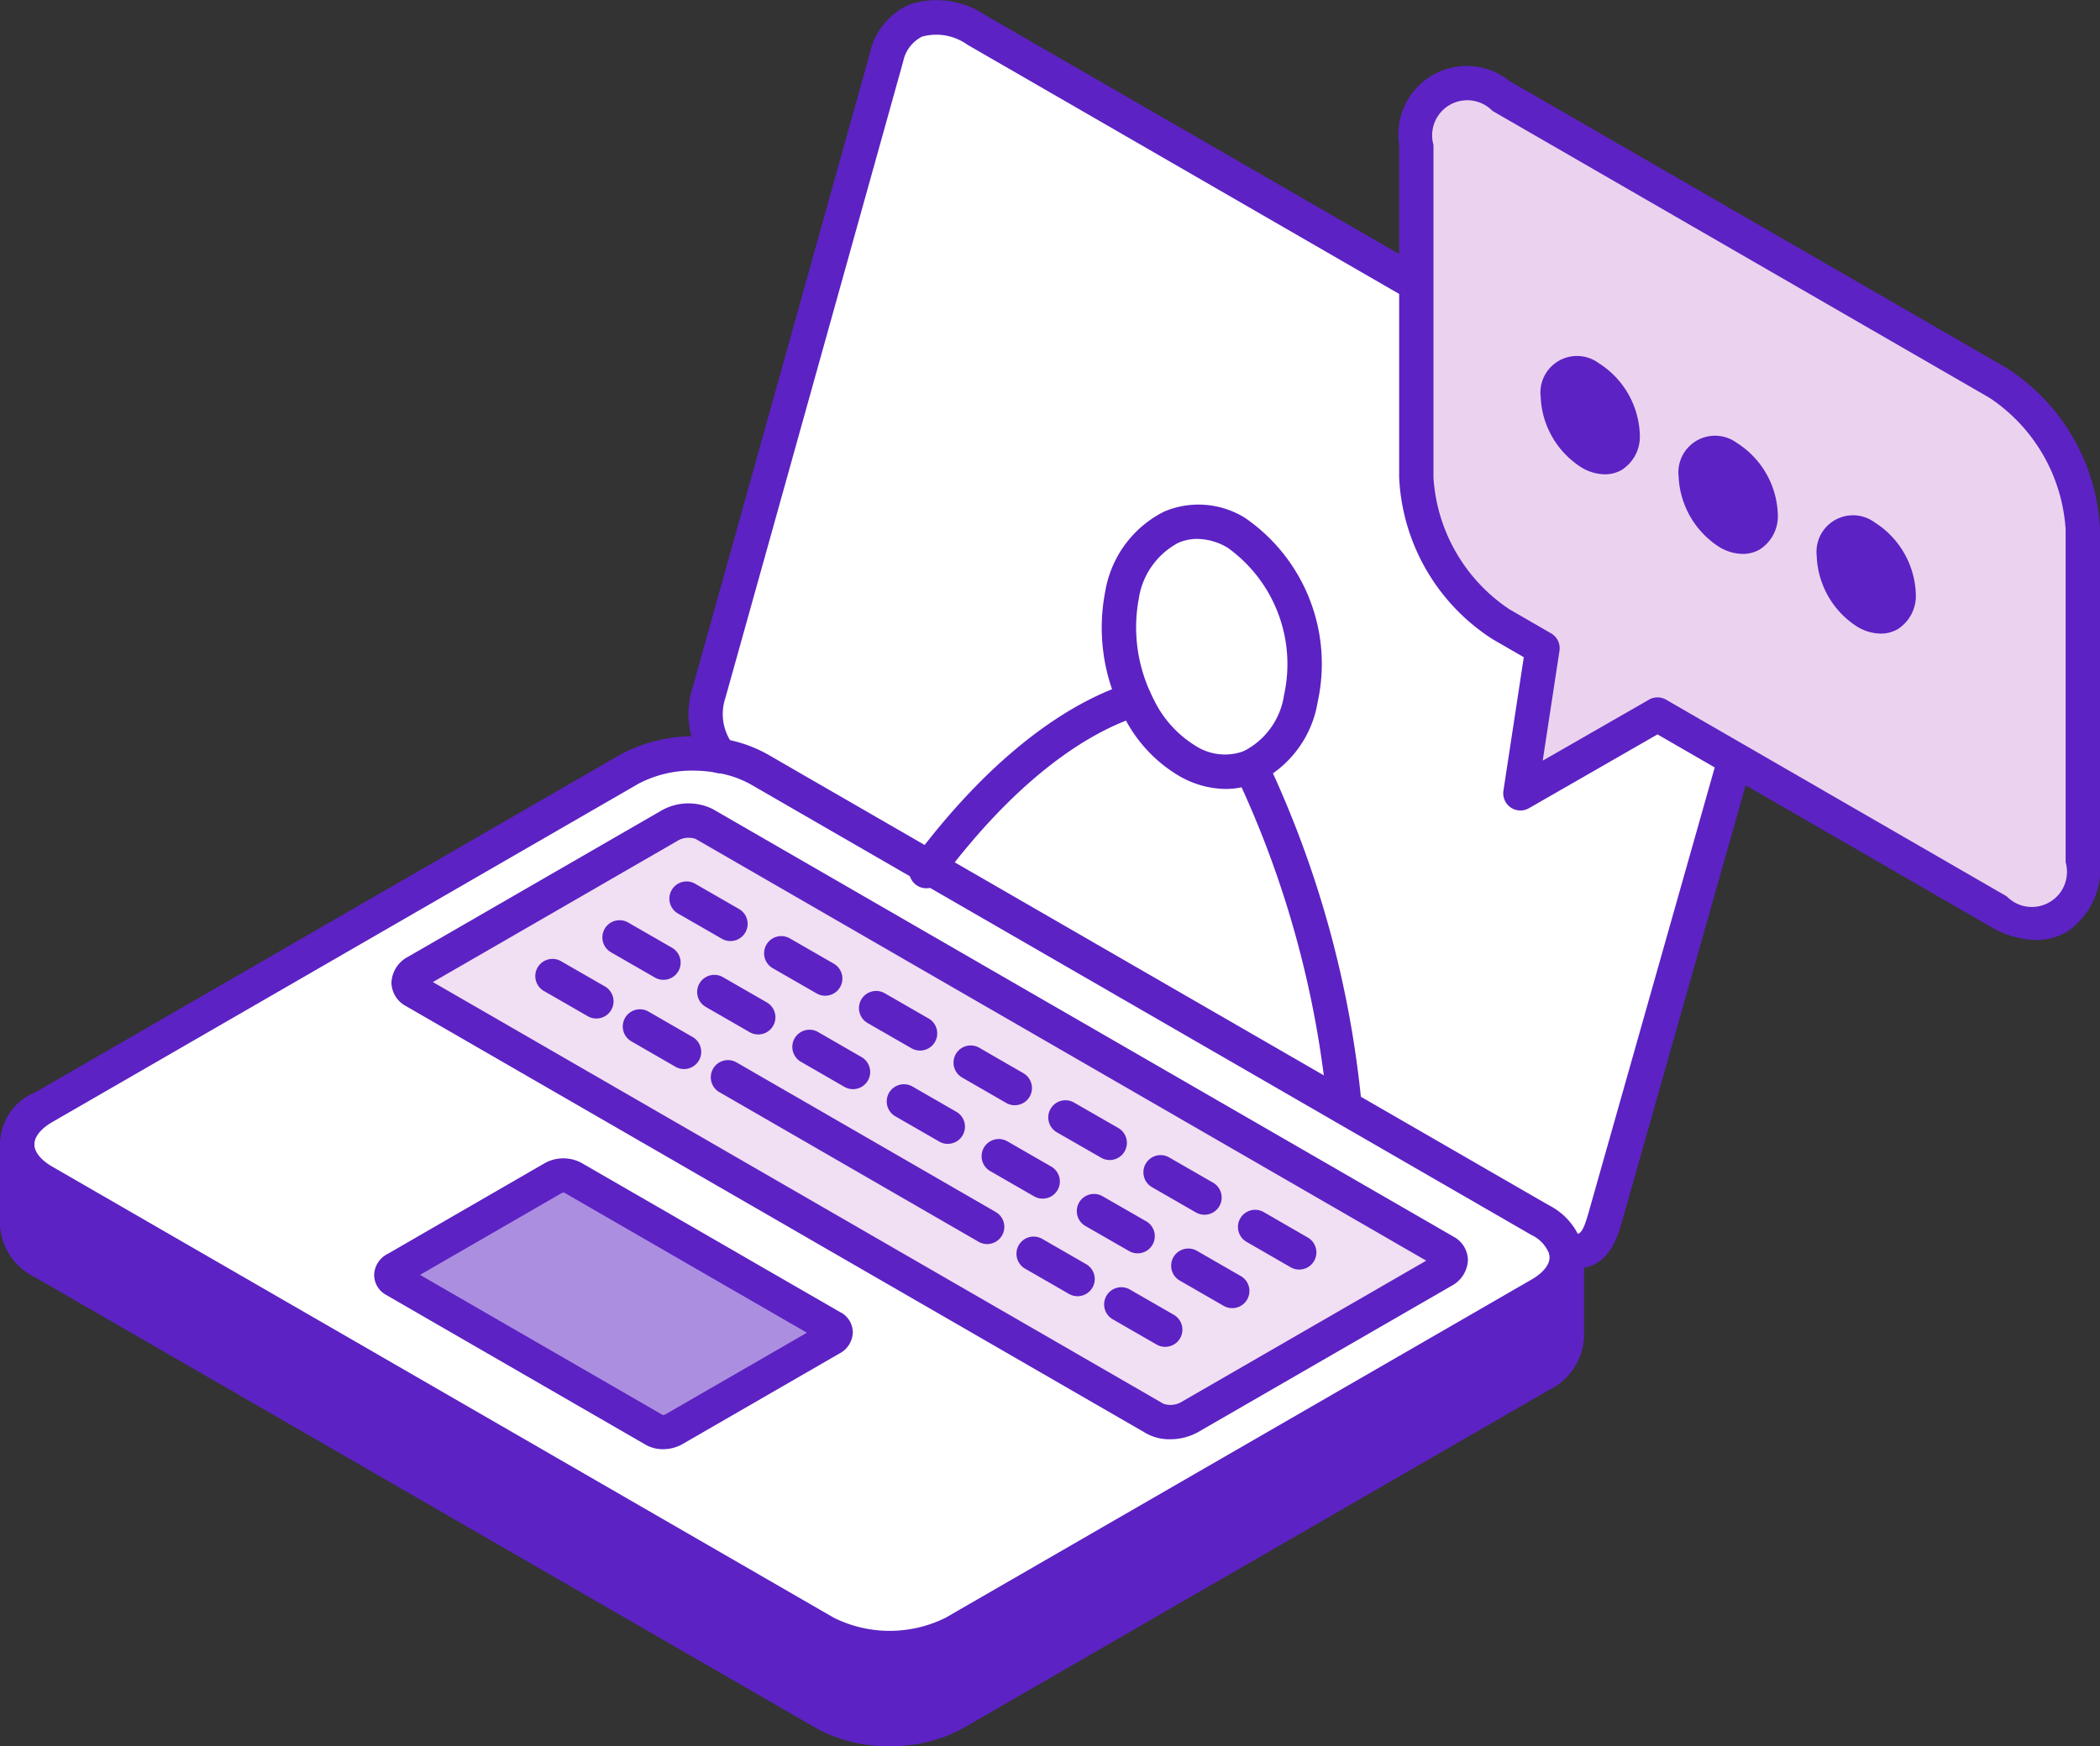 <svg xmlns="http://www.w3.org/2000/svg" width="66.513" height="55.314" viewBox="0 0 66.513 55.314">
  <rect x="0" y="0" width="66.513" height="55.314" fill="#333333" stroke="none"/>
  <g id="Grupo_186963" data-name="Grupo 186963" transform="translate(-278.243 -5656.936)">
    <g id="Grupo_167173" data-name="Grupo 167173" transform="translate(144.479 4370.6)">
      <g id="Grupo_162604" data-name="Grupo 162604" transform="translate(133.764 1286.336)">
        <g id="laptop_front" data-name="laptop front" transform="translate(0 0)">
          <g id="Grupo_162563" data-name="Grupo 162563" transform="translate(0.544 0.544)">
            <g id="Grupo_162558" data-name="Grupo 162558" transform="translate(21.807)">
              <path id="Trazado_228320" data-name="Trazado 228320" d="M229.076,1302.935a2.281,2.281,0,0,1,.717,1.733,1.531,1.531,0,0,1-.048.49l-5.861,20.685c-.211.74-.442,1.23-1.247,1.047a1.6,1.6,0,0,0-.819-.954l-24.749-14.287a3.65,3.65,0,0,0-1.23-.42,2.148,2.148,0,0,1-.355-1.956c.208-.727,5.428-19.433,5.64-20.189.352-1.265,1.512-1.611,2.831-.849l24.458,14.12A2.507,2.507,0,0,1,229.076,1302.935Z" transform="translate(-195.389 -1287.834)" fill="#fff"/>
            </g>
            <g id="Grupo_162559" data-name="Grupo 162559" transform="translate(0 35.709)">
              <path id="Trazado_228321" data-name="Trazado 228321" d="M184.347,1389.863v2.562a1.44,1.44,0,0,1-.845,1.182l-18.556,10.713a4.512,4.512,0,0,1-4.09,0l-24.746-14.287a1.437,1.437,0,0,1-.845-1.179v-2.562a1.437,1.437,0,0,0,.845,1.179l24.746,14.287a4.512,4.512,0,0,0,4.09,0l18.556-10.713A1.44,1.44,0,0,0,184.347,1389.863Z" transform="translate(-135.264 -1386.292)" fill="#5c22c3"/>
            </g>
            <g id="Grupo_162560" data-name="Grupo 162560" transform="translate(0 23.325)">
              <path id="Trazado_228322" data-name="Trazado 228322" d="M184.32,1367.877a1,1,0,0,1,.026.224,1.44,1.44,0,0,1-.845,1.182L164.945,1380a4.512,4.512,0,0,1-4.09,0l-24.746-14.287a1.247,1.247,0,0,1,0-2.36l18.556-10.713a4.163,4.163,0,0,1,2.046-.49,4.8,4.8,0,0,1,.81.07,3.749,3.749,0,0,1,1.23.42l24.749,14.287A1.586,1.586,0,0,1,184.32,1367.877Zm-3.919.672c.317-.186.352-.464.077-.625l-23.459-13.543a1.2,1.2,0,0,0-1.083.045l-8.016,4.628c-.317.186-.355.461-.077.625l23.459,13.544a1.211,1.211,0,0,0,1.083-.045Zm-19.366,2.139c.182-.106.2-.266.045-.359l-8.231-4.75a.684.684,0,0,0-.615.022l-4.967,2.87c-.186.1-.2.263-.045.355l8.23,4.753a.686.686,0,0,0,.615-.026Z" transform="translate(-135.264 -1352.146)" fill="#fff"/>
            </g>
            <g id="Grupo_162561" data-name="Grupo 162561" transform="translate(12.393 25.452)">
              <path id="Trazado_228323" data-name="Trazado 228323" d="M202.254,1371.663c.276.16.24.439-.077.625l-8.016,4.628a1.211,1.211,0,0,1-1.083.045l-23.459-13.543c-.279-.164-.24-.439.077-.624l8.016-4.628a1.2,1.2,0,0,1,1.083-.045Z" transform="translate(-169.433 -1358.011)" fill="#f1dff3"/>
            </g>
            <g id="Grupo_162562" data-name="Grupo 162562" transform="translate(11.85 36.697)">
              <path id="Trazado_228324" data-name="Trazado 228324" d="M181.9,1393.828c.157.093.137.253-.045.359l-4.967,2.866a.686.686,0,0,1-.615.026l-8.23-4.753c-.16-.093-.141-.253.045-.356l4.967-2.87a.684.684,0,0,1,.615-.022Z" transform="translate(-167.937 -1389.016)" fill="#ac8ee0"/>
            </g>
          </g>
          <g id="Grupo_162592" data-name="Grupo 162592">
            <g id="Grupo_162564" data-name="Grupo 162564" transform="translate(12.393 25.451)">
              <path id="Trazado_228325" data-name="Trazado 228325" d="M192.6,1376.654a1.515,1.515,0,0,1-.741-.178l-23.462-13.545a.861.861,0,0,1-.459-.743.973.973,0,0,1,.533-.823l8.019-4.629a1.731,1.731,0,0,1,1.623-.047l23.462,13.546a.855.855,0,0,1,.458.741.97.97,0,0,1-.531.824l-8.019,4.629,0,0A1.815,1.815,0,0,1,192.6,1376.654Zm.61-.7h0ZM169.25,1362.17l23.145,13.362a.694.694,0,0,0,.542-.047l7.776-4.489-23.145-13.363a.691.691,0,0,0-.537.044Zm-.272.162Z" transform="translate(-167.933 -1356.51)" fill="#5c22c3"/>
            </g>
            <g id="Grupo_162565" data-name="Grupo 162565" transform="translate(0 23.325)">
              <path id="Trazado_228326" data-name="Trazado 228326" d="M161.943,1380.074a4.69,4.69,0,0,1-2.316-.564l-24.746-14.286a1.779,1.779,0,0,1,0-3.3l18.554-10.712a4.979,4.979,0,0,1,3.221-.486,4.279,4.279,0,0,1,1.409.486l24.75,14.287a2.1,2.1,0,0,1,1.078,1.3h0a1.563,1.563,0,0,1,.04.344,1.975,1.975,0,0,1-1.117,1.653l-18.555,10.712A4.68,4.68,0,0,1,161.943,1380.074Zm-6.187-28.34a3.639,3.639,0,0,0-1.772.416l-18.558,10.714c-.365.209-.573.468-.573.711s.209.5.574.708l24.745,14.286a3.977,3.977,0,0,0,3.544,0l18.557-10.713c.365-.21.573-.47.573-.711a.485.485,0,0,0-.013-.1,1.107,1.107,0,0,0-.563-.6l-24.748-14.286a3.208,3.208,0,0,0-1.051-.356A4.242,4.242,0,0,0,155.756,1351.734Z" transform="translate(-133.764 -1350.646)" fill="#5c22c3"/>
            </g>
            <g id="Grupo_162566" data-name="Grupo 162566" transform="translate(11.85 36.696)">
              <path id="Trazado_228327" data-name="Trazado 228327" d="M175.59,1396.728a1.094,1.094,0,0,1-.54-.134l-8.233-4.754a.727.727,0,0,1-.38-.636.775.775,0,0,1,.435-.667l4.958-2.865a1.217,1.217,0,0,1,1.16-.022l8.23,4.749.006,0a.728.728,0,0,1,.372.628.781.781,0,0,1-.423.669l-4.967,2.867A1.244,1.244,0,0,1,175.59,1396.728Zm-7.7-5.523,7.7,4.446c-.006-.008.05-.015.071-.026l4.484-2.587-7.7-4.445c0,.007-.053.013-.074.024Zm-.483.279h0Z" transform="translate(-166.437 -1387.514)" fill="#5c22c3"/>
            </g>
            <g id="Grupo_162567" data-name="Grupo 162567" transform="translate(0 35.709)">
              <path id="Trazado_228328" data-name="Trazado 228328" d="M161.943,1404.4a4.692,4.692,0,0,1-2.316-.563l-24.746-14.287a1.95,1.95,0,0,1-1.117-1.65v-2.562a.544.544,0,1,1,1.088,0v2.562c0,.239.209.5.574.708l24.746,14.286a3.978,3.978,0,0,0,3.544,0l18.557-10.714c.365-.21.573-.469.573-.711v-2.562a.544.544,0,1,1,1.088,0v2.562a1.973,1.973,0,0,1-1.117,1.653l-18.555,10.713A4.678,4.678,0,0,1,161.943,1404.4Z" transform="translate(-133.764 -1384.792)" fill="#5c22c3"/>
            </g>
            <g id="Grupo_162568" data-name="Grupo 162568" transform="translate(21.807)">
              <path id="Trazado_228329" data-name="Trazado 228329" d="M222,1326.519a1.977,1.977,0,0,1-.44-.053.544.544,0,1,1,.241-1.061c.3.066.387.088.6-.666l5.86-20.684a.979.979,0,0,0,.028-.311c0-.02,0-.039,0-.059a1.725,1.725,0,0,0-.564-1.325l-.029-.033a1.982,1.982,0,0,0-.516-.455l-24.457-14.12a1.693,1.693,0,0,0-1.432-.257,1.127,1.127,0,0,0-.6.781l-.825,2.957c-1.511,5.413-4.655,16.675-4.815,17.236a1.6,1.6,0,0,0,.27,1.482.544.544,0,1,1-.874.647,2.694,2.694,0,0,1-.441-2.431c.159-.556,3.3-11.816,4.813-17.228l.826-2.957a2.173,2.173,0,0,1,1.24-1.5,2.724,2.724,0,0,1,2.387.322l24.458,14.12a3.016,3.016,0,0,1,.8.688,2.787,2.787,0,0,1,.857,2.1,2.044,2.044,0,0,1-.069.635l-5.861,20.689C223.31,1325.538,223.03,1326.519,222,1326.519Z" transform="translate(-193.89 -1286.336)" fill="#5c22c3"/>
            </g>
            <g id="Grupo_162569" data-name="Grupo 162569" transform="translate(22.527 33.589)">
              <path id="Trazado_228330" data-name="Trazado 228330" d="M204.614,1384.768a.538.538,0,0,1-.272-.073l-8.2-4.734a.544.544,0,1,1,.544-.942l8.2,4.734a.544.544,0,0,1-.273,1.015Z" transform="translate(-195.875 -1378.946)" fill="#5c22c3"/>
            </g>
            <g id="Grupo_162570" data-name="Grupo 162570" transform="translate(32.195 39.174)">
              <path id="Trazado_228331" data-name="Trazado 228331" d="M224.466,1396.235a.545.545,0,0,1-.271-.073l-1.39-.8a.544.544,0,1,1,.543-.943l1.39.8a.544.544,0,0,1-.272,1.016Z" transform="translate(-222.533 -1394.346)" fill="#5c22c3"/>
            </g>
            <g id="Grupo_162571" data-name="Grupo 162571" transform="translate(34.972 40.775)">
              <path id="Trazado_228332" data-name="Trazado 228332" d="M232.122,1400.653a.541.541,0,0,1-.272-.073l-1.39-.8a.544.544,0,0,1,.545-.942l1.39.8a.544.544,0,0,1-.273,1.015Z" transform="translate(-230.189 -1398.761)" fill="#5c22c3"/>
            </g>
            <g id="Grupo_162572" data-name="Grupo 162572" transform="translate(16.954 30.373)">
              <path id="Trazado_228333" data-name="Trazado 228333" d="M182.444,1371.973a.545.545,0,0,1-.272-.073l-1.39-.8a.544.544,0,1,1,.545-.942l1.39.8a.544.544,0,0,1-.273,1.015Z" transform="translate(-180.51 -1370.08)" fill="#5c22c3"/>
            </g>
            <g id="Grupo_162573" data-name="Grupo 162573" transform="translate(19.731 31.978)">
              <path id="Trazado_228334" data-name="Trazado 228334" d="M190.1,1376.394a.544.544,0,0,1-.272-.073l-1.387-.8a.544.544,0,1,1,.544-.942l1.387.8a.544.544,0,0,1-.272,1.015Z" transform="translate(-188.166 -1374.505)" fill="#5c22c3"/>
            </g>
            <g id="Grupo_162574" data-name="Grupo 162574" transform="translate(19.078 29.147)">
              <path id="Trazado_228335" data-name="Trazado 228335" d="M188.3,1368.591a.543.543,0,0,1-.272-.073l-1.39-.8a.544.544,0,0,1,.545-.942l1.39.8a.544.544,0,0,1-.273,1.015Z" transform="translate(-186.365 -1366.698)" fill="#5c22c3"/>
            </g>
            <g id="Grupo_162575" data-name="Grupo 162575" transform="translate(22.082 30.88)">
              <path id="Trazado_228336" data-name="Trazado 228336" d="M196.581,1373.368a.539.539,0,0,1-.272-.073l-1.39-.8a.544.544,0,0,1,.545-.942l1.39.8a.544.544,0,0,1-.273,1.015Z" transform="translate(-194.648 -1371.477)" fill="#5c22c3"/>
            </g>
            <g id="Grupo_162576" data-name="Grupo 162576" transform="translate(21.201 27.92)">
              <path id="Trazado_228337" data-name="Trazado 228337" d="M194.153,1365.209a.539.539,0,0,1-.272-.073l-1.39-.8a.544.544,0,1,1,.545-.942l1.39.8a.544.544,0,0,1-.273,1.015Z" transform="translate(-192.219 -1363.317)" fill="#5c22c3"/>
            </g>
            <g id="Grupo_162577" data-name="Grupo 162577" transform="translate(24.202 29.656)">
              <path id="Trazado_228338" data-name="Trazado 228338" d="M202.426,1369.992a.543.543,0,0,1-.271-.073l-1.39-.8a.544.544,0,1,1,.543-.943l1.39.8a.544.544,0,0,1-.272,1.016Z" transform="translate(-200.493 -1368.104)" fill="#5c22c3"/>
            </g>
            <g id="Grupo_162578" data-name="Grupo 162578" transform="translate(25.086 32.615)">
              <path id="Trazado_228339" data-name="Trazado 228339" d="M204.86,1378.151a.542.542,0,0,1-.271-.073l-1.387-.8a.544.544,0,0,1,.544-.942l1.387.8a.544.544,0,0,1-.273,1.015Z" transform="translate(-202.93 -1376.262)" fill="#5c22c3"/>
            </g>
            <g id="Grupo_162579" data-name="Grupo 162579" transform="translate(27.206 31.389)">
              <path id="Trazado_228340" data-name="Trazado 228340" d="M210.71,1374.773a.544.544,0,0,1-.272-.073l-1.39-.8a.544.544,0,0,1,.545-.942l1.39.8a.544.544,0,0,1-.273,1.015Z" transform="translate(-208.776 -1372.881)" fill="#5c22c3"/>
            </g>
            <g id="Grupo_162580" data-name="Grupo 162580" transform="translate(28.086 34.348)">
              <path id="Trazado_228341" data-name="Trazado 228341" d="M213.137,1382.928a.538.538,0,0,1-.271-.073l-1.39-.8a.544.544,0,0,1,.543-.943l1.39.8a.544.544,0,0,1-.272,1.015Z" transform="translate(-211.204 -1381.039)" fill="#5c22c3"/>
            </g>
            <g id="Grupo_162581" data-name="Grupo 162581" transform="translate(30.21 33.124)">
              <path id="Trazado_228342" data-name="Trazado 228342" d="M218.988,1379.554a.539.539,0,0,1-.271-.073l-1.387-.8a.544.544,0,1,1,.544-.942l1.387.8a.544.544,0,0,1-.273,1.015Z" transform="translate(-217.058 -1377.665)" fill="#5c22c3"/>
            </g>
            <g id="Grupo_162582" data-name="Grupo 162582" transform="translate(31.09 36.081)">
              <path id="Trazado_228343" data-name="Trazado 228343" d="M221.42,1387.708a.541.541,0,0,1-.272-.073l-1.39-.8a.544.544,0,1,1,.545-.942l1.39.8a.544.544,0,0,1-.273,1.015Z" transform="translate(-219.486 -1385.817)" fill="#5c22c3"/>
            </g>
            <g id="Grupo_162583" data-name="Grupo 162583" transform="translate(33.211 34.857)">
              <path id="Trazado_228344" data-name="Trazado 228344" d="M227.269,1384.335a.541.541,0,0,1-.272-.073l-1.393-.8a.544.544,0,1,1,.544-.942l1.393.8a.544.544,0,0,1-.272,1.015Z" transform="translate(-225.332 -1382.443)" fill="#5c22c3"/>
            </g>
            <g id="Grupo_162584" data-name="Grupo 162584" transform="translate(34.091 37.817)">
              <path id="Trazado_228345" data-name="Trazado 228345" d="M229.7,1392.492a.543.543,0,0,1-.271-.073l-1.393-.8a.544.544,0,0,1,.542-.943l1.393.8a.544.544,0,0,1-.272,1.016Z" transform="translate(-227.76 -1390.604)" fill="#5c22c3"/>
            </g>
            <g id="Grupo_162585" data-name="Grupo 162585" transform="translate(36.215 36.59)">
              <path id="Trazado_228346" data-name="Trazado 228346" d="M235.548,1389.112a.541.541,0,0,1-.272-.073l-1.39-.8a.544.544,0,1,1,.545-.942l1.39.8a.544.544,0,0,1-.273,1.015Z" transform="translate(-233.614 -1387.22)" fill="#5c22c3"/>
            </g>
            <g id="Grupo_162586" data-name="Grupo 162586" transform="translate(37.095 39.549)">
              <path id="Trazado_228347" data-name="Trazado 228347" d="M237.976,1397.271a.543.543,0,0,1-.272-.073l-1.39-.8a.544.544,0,1,1,.545-.942l1.39.8a.544.544,0,0,1-.273,1.015Z" transform="translate(-236.043 -1395.379)" fill="#5c22c3"/>
            </g>
            <g id="Grupo_162587" data-name="Grupo 162587" transform="translate(39.219 38.326)">
              <path id="Trazado_228348" data-name="Trazado 228348" d="M243.828,1393.9a.544.544,0,0,1-.272-.073l-1.387-.8a.544.544,0,1,1,.544-.942l1.387.8a.544.544,0,0,1-.272,1.015Z" transform="translate(-241.897 -1392.007)" fill="#5c22c3"/>
            </g>
            <g id="Grupo_162591" data-name="Grupo 162591" transform="translate(28.797 15.984)">
              <g id="Grupo_162588" data-name="Grupo 162588" transform="translate(6.093)">
                <path id="Trazado_228349" data-name="Trazado 228349" d="M233.9,1339.417a3,3,0,0,1-1.517-.435,4.533,4.533,0,0,1-1.724-1.884c-.052-.1-.1-.2-.143-.294a5.97,5.97,0,0,1-.436-3.642,3.474,3.474,0,0,1,1.865-2.532,2.787,2.787,0,0,1,2.564.2,5.613,5.613,0,0,1,2.3,5.828,3.441,3.441,0,0,1-1.906,2.551,2.592,2.592,0,0,1-.261.092A2.519,2.519,0,0,1,233.9,1339.417Zm-.9-7.923a1.519,1.519,0,0,0-.618.131,2.41,2.41,0,0,0-1.24,1.768,4.941,4.941,0,0,0,.367,2.966c.036.08.073.157.115.238a3.507,3.507,0,0,0,1.3,1.443,1.723,1.723,0,0,0,1.4.225,1.443,1.443,0,0,0,.157-.054h0a2.381,2.381,0,0,0,1.264-1.779,4.536,4.536,0,0,0-1.784-4.655A1.926,1.926,0,0,0,233,1331.495Z" transform="translate(-229.964 -1330.407)" fill="#5c22c3"/>
              </g>
              <g id="Grupo_162589" data-name="Grupo 162589" transform="translate(10.279 7.761)">
                <path id="Trazado_228350" data-name="Trazado 228350" d="M245.017,1363.676a.543.543,0,0,1-.539-.477,31.739,31.739,0,0,0-2.911-10.6.544.544,0,0,1,.966-.5,32.825,32.825,0,0,1,3.025,10.965.544.544,0,0,1-.472.607A.613.613,0,0,1,245.017,1363.676Z" transform="translate(-241.506 -1351.807)" fill="#5c22c3"/>
              </g>
              <g id="Grupo_162590" data-name="Grupo 162590" transform="translate(0 5.631)">
                <path id="Trazado_228351" data-name="Trazado 228351" d="M213.708,1352.458a.544.544,0,0,1-.437-.869c2.948-3.968,5.569-5.231,6.869-5.632a.544.544,0,0,1,.32,1.04c-1.173.361-3.552,1.522-6.315,5.241A.543.543,0,0,1,213.708,1352.458Z" transform="translate(-213.164 -1345.933)" fill="#5c22c3"/>
              </g>
            </g>
          </g>
        </g>
        <g id="Grupo_162593" data-name="Grupo 162593" transform="translate(44.315 2.129)">
          <path id="Trazado_228352" data-name="Trazado 228352" d="M265.087,1313.674l10.788,6.229c1.482.856,2.684.162,2.684-1.549v-10.538a5.931,5.931,0,0,0-2.684-4.648l-15.744-9.09c-1.482-.856-2.684-.162-2.684,1.549v10.537a5.932,5.932,0,0,0,2.684,4.648l1.314.758-.7,4.6Z" transform="translate(-256.904 -1293.166)" fill="#ebd3ef"/>
          <path id="Trazado_228353" data-name="Trazado 228353" d="M276.119,1319.856a2.976,2.976,0,0,1-1.472-.441l-10.517-6.073-4.07,2.338a.544.544,0,0,1-.809-.554l.645-4.229-.992-.573a6.444,6.444,0,0,1-2.956-5.119v-10.538a2.167,2.167,0,0,1,3.5-2.021l15.744,9.09a6.445,6.445,0,0,1,2.956,5.119v10.537a2.4,2.4,0,0,1-1.058,2.209A1.918,1.918,0,0,1,276.119,1319.856Zm-11.988-7.686a.542.542,0,0,1,.272.073l10.788,6.229a1.112,1.112,0,0,0,1.867-1.079v-10.537a5.42,5.42,0,0,0-2.412-4.177l-15.744-9.09a1.112,1.112,0,0,0-1.867,1.078v10.538a5.42,5.42,0,0,0,2.411,4.177l1.314.759a.544.544,0,0,1,.266.553l-.531,3.48,3.364-1.931A.54.54,0,0,1,264.131,1312.17Z" transform="translate(-255.948 -1292.206)" fill="#5c22c3"/>
        </g>
        <g id="Grupo_162603" data-name="Grupo 162603" transform="translate(48.801 11.29)">
          <g id="Grupo_162594" data-name="Grupo 162594" transform="translate(9.283 5.591)">
            <path id="Trazado_228354" data-name="Trazado 228354" d="M293.913,1333.615a2.253,2.253,0,0,0,1.022,1.773c.566.326,1.023.062,1.024-.591a2.275,2.275,0,0,0-1.024-1.777C294.37,1332.693,293.911,1332.958,293.913,1333.615Z" transform="translate(-293.913 -1332.88)" fill="#fff"/>
          </g>
          <g id="Grupo_162595" data-name="Grupo 162595" transform="translate(4.911 3.071)">
            <path id="Trazado_228355" data-name="Trazado 228355" d="M281.86,1326.66a2.275,2.275,0,0,0,1.025,1.776c.566.326,1.023.062,1.024-.591a2.266,2.266,0,0,0-1.022-1.773C282.32,1325.746,281.863,1326.01,281.86,1326.66Z" transform="translate(-281.86 -1325.932)" fill="#fff"/>
          </g>
          <g id="Grupo_162596" data-name="Grupo 162596" transform="translate(0.544 0.544)">
            <path id="Trazado_228356" data-name="Trazado 228356" d="M269.819,1319.694a2.265,2.265,0,0,0,1.024,1.776c.565.327,1.023.062,1.023-.59a2.262,2.262,0,0,0-1.024-1.776C270.277,1318.777,269.818,1319.042,269.819,1319.694Z" transform="translate(-269.819 -1318.964)" fill="#fff"/>
          </g>
          <g id="Grupo_162597" data-name="Grupo 162597" transform="translate(9.283 5.591)">
            <path id="Trazado_228357" data-name="Trazado 228357" d="M295.959,1334.8a2.275,2.275,0,0,0-1.024-1.777c-.565-.327-1.024-.062-1.022.595a2.253,2.253,0,0,0,1.022,1.773C295.5,1335.714,295.958,1335.45,295.959,1334.8Z" transform="translate(-293.913 -1332.88)" fill="#5c22c3"/>
          </g>
          <g id="Grupo_162598" data-name="Grupo 162598" transform="translate(4.911 3.071)">
            <path id="Trazado_228358" data-name="Trazado 228358" d="M283.909,1327.844a2.266,2.266,0,0,0-1.022-1.773c-.567-.325-1.025-.061-1.027.589a2.275,2.275,0,0,0,1.025,1.776C283.451,1328.762,283.909,1328.5,283.909,1327.844Z" transform="translate(-281.86 -1325.932)" fill="#5c22c3"/>
          </g>
          <g id="Grupo_162599" data-name="Grupo 162599" transform="translate(0.544 0.544)">
            <path id="Trazado_228359" data-name="Trazado 228359" d="M271.866,1320.88a2.262,2.262,0,0,0-1.024-1.776c-.565-.327-1.024-.062-1.023.591a2.265,2.265,0,0,0,1.024,1.776C271.408,1321.8,271.867,1321.533,271.866,1320.88Z" transform="translate(-269.819 -1318.964)" fill="#5c22c3"/>
          </g>
          <g id="Grupo_162600" data-name="Grupo 162600">
            <path id="Trazado_228360" data-name="Trazado 228360" d="M270.347,1321.2a1.471,1.471,0,0,1-.732-.213,2.783,2.783,0,0,1-1.3-2.247,1.158,1.158,0,0,1,1.84-1.061,2.788,2.788,0,0,1,1.3,2.248,1.251,1.251,0,0,1-.571,1.133A1.063,1.063,0,0,1,270.347,1321.2Zm-.924-2.646c.012,0-.015.062-.015.185a1.743,1.743,0,0,0,.752,1.305.414.414,0,0,0,.193.068c-.009,0,.015-.06.015-.186v0a1.72,1.72,0,0,0-.753-1.3.36.36,0,0,0-.191-.066Z" transform="translate(-268.319 -1317.464)" fill="#5c22c3"/>
          </g>
          <g id="Grupo_162601" data-name="Grupo 162601" transform="translate(4.367 2.528)">
            <path id="Trazado_228361" data-name="Trazado 228361" d="M282.389,1328.164a1.474,1.474,0,0,1-.731-.212,2.8,2.8,0,0,1-1.3-2.245,1.161,1.161,0,0,1,1.842-1.062,2.788,2.788,0,0,1,1.3,2.244h0a1.252,1.252,0,0,1-.572,1.134A1.067,1.067,0,0,1,282.389,1328.164Zm-.923-2.642c.011,0-.017.061-.017.185a1.732,1.732,0,0,0,.754,1.3.372.372,0,0,0,.192.066c-.019,0,.015-.06.015-.186a1.722,1.722,0,0,0-.751-1.3.371.371,0,0,0-.193-.065Z" transform="translate(-280.36 -1324.434)" fill="#5c22c3"/>
          </g>
          <g id="Grupo_162602" data-name="Grupo 162602" transform="translate(8.739 5.048)">
            <path id="Trazado_228362" data-name="Trazado 228362" d="M294.439,1335.116a1.473,1.473,0,0,1-.731-.212,2.776,2.776,0,0,1-1.294-2.246,1.157,1.157,0,0,1,1.838-1.063,2.8,2.8,0,0,1,1.3,2.246h0a1.252,1.252,0,0,1-.572,1.134A1.062,1.062,0,0,1,294.439,1335.116Zm-.923-2.646c.013,0-.015.063-.015.188a1.707,1.707,0,0,0,.75,1.3.372.372,0,0,0,.193.067,1.464,1.464,0,0,0-.739-1.492.365.365,0,0,0-.189-.065Z" transform="translate(-292.413 -1331.382)" fill="#5c22c3"/>
          </g>
        </g>
      </g>
    </g>
  </g>
</svg>
